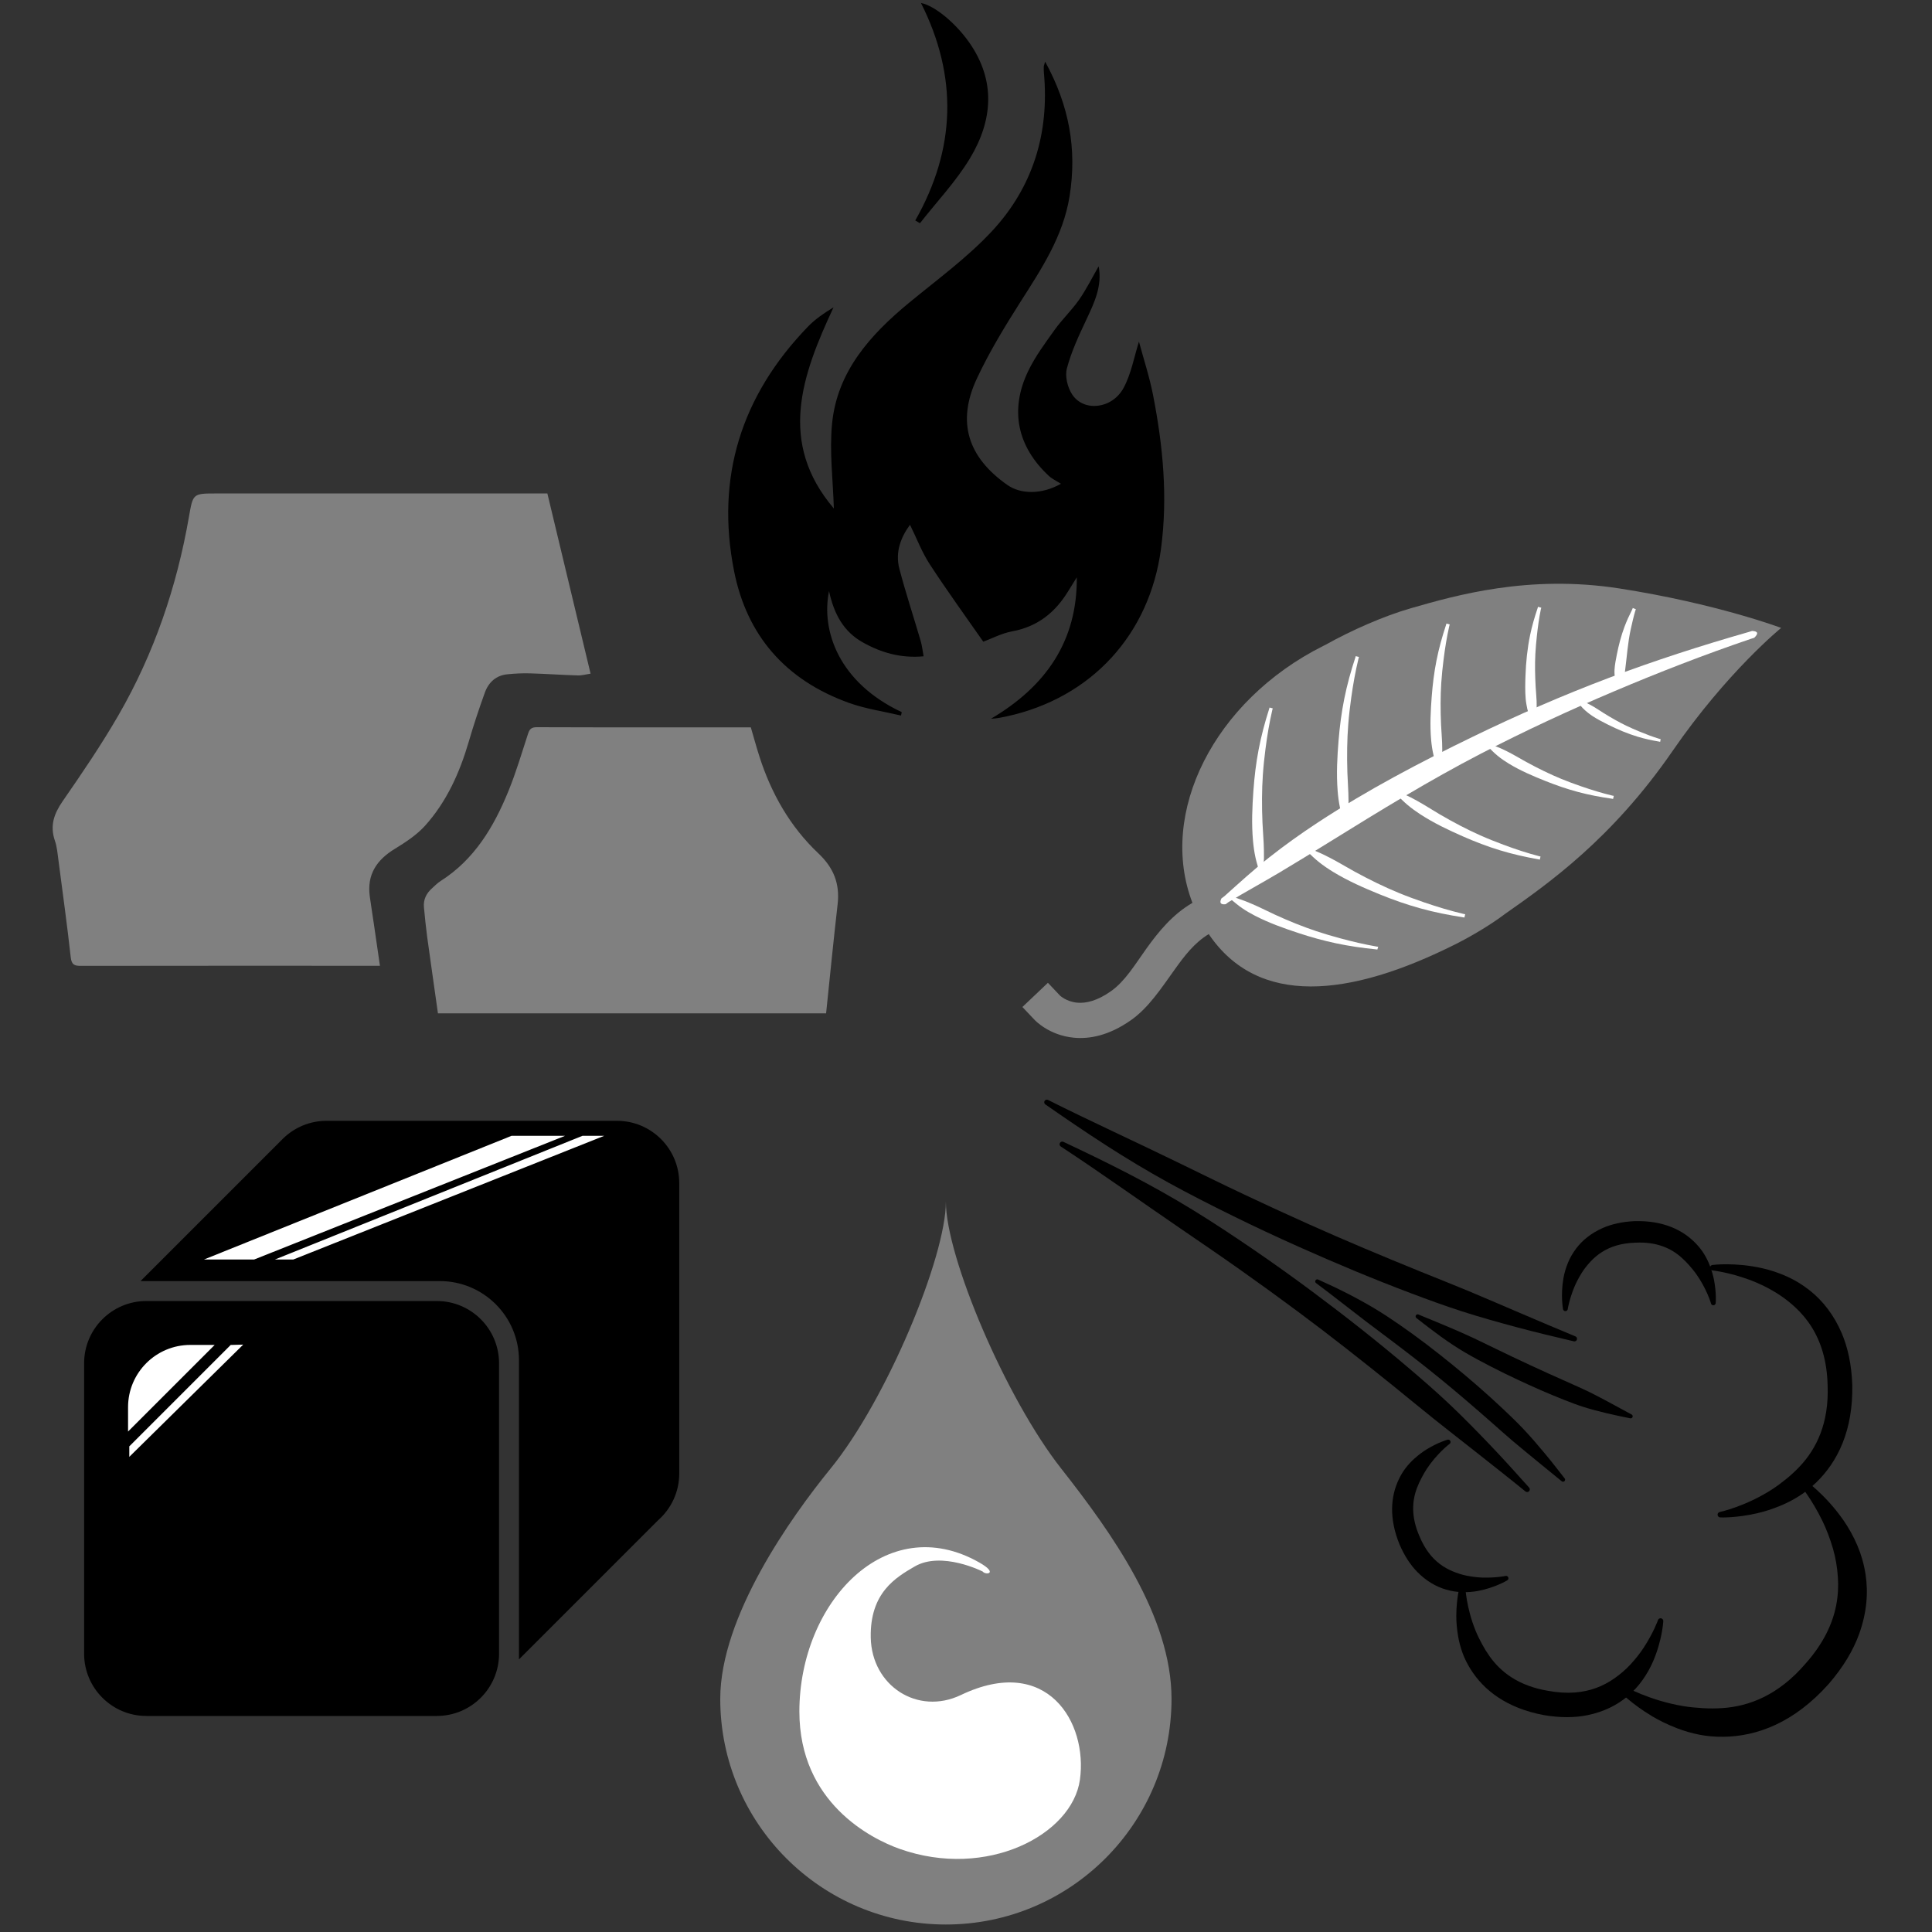<?xml version="1.0" encoding="UTF-8" standalone="no"?>
<!DOCTYPE svg PUBLIC "-//W3C//DTD SVG 1.1//EN" "http://www.w3.org/Graphics/SVG/1.1/DTD/svg11.dtd">
<svg width="100%" height="100%" viewBox="0 0 1182 1182" version="1.1" xmlns="http://www.w3.org/2000/svg" xmlns:xlink="http://www.w3.org/1999/xlink" xml:space="preserve" xmlns:serif="http://www.serif.com/" style="fill-rule:evenodd;clip-rule:evenodd;stroke-linejoin:round;stroke-miterlimit:2;">
    <rect x="0" y="0" width="1182" height="1182" fill="#333333" stroke="none"/>
    <g id="air-icon.afdesign" serif:id="air icon.afdesign" transform="matrix(-0.104,0.18,-0.18,-0.104,883.876,835.12)">
        <g transform="matrix(1,0,0,1,-1240.16,-1753.94)">
            <g transform="matrix(1.018,0,0,1.097,297.224,533.95)">
                <path d="M851.559,2389.09C851.506,2392.96 848.076,2396.06 843.903,2396.01C839.731,2395.97 836.387,2392.78 836.441,2388.91C832.397,2324.37 826.833,2260.12 821.194,2195.04C818.405,2162.86 815.498,2130.75 812.776,2098.39C810.075,2066.28 807.373,2034.15 804.907,2001.85C800.027,1937.91 795.416,1873.6 789.626,1808.96C783.908,1745.12 777.572,1680.95 770.388,1616.42C758.528,1509.9 743.697,1402.53 727.468,1293.99C720.624,1248.22 713.166,1202.31 706.651,1156C699.463,1104.92 693.317,1053.69 686.42,1001.94C679.579,950.603 673.217,899.384 665.612,847.489C664.727,843.706 667.318,839.967 671.395,839.145C675.473,838.323 679.502,840.727 680.388,844.511C696.729,894.837 712.719,944.419 727.21,994.557C741.864,1045.26 755.77,1095.56 767.516,1146.26C778.184,1192.32 786.795,1238.48 794.991,1284.47C814.439,1393.6 829.277,1502.07 841.366,1609.58C848.691,1674.73 854.762,1739.57 859.392,1804.11C864.078,1869.44 867.868,1934.43 869.307,1999.12C870.033,2031.77 870.023,2064.28 869.472,2096.75C868.918,2129.44 867.69,2161.87 866.033,2194.35C862.693,2259.84 857.404,2324.4 851.559,2389.09Z" fill="--c-accent"/>
            </g>
            <g transform="matrix(0.345,0,0,0.447,864.918,826.509)">
                <path d="M861.673,2389.14C861.57,2396.67 853.566,2402.72 843.812,2402.64C834.058,2402.56 826.223,2396.38 826.327,2388.86C818.382,2339.04 809.004,2290.54 800.748,2240.38C792.631,2191.06 784.553,2142.35 777.377,2092.55C772.663,2059.83 768.514,2027.18 764.86,1994.2C761.241,1961.53 758.557,1928.76 755.504,1895.87C750.058,1837.2 744.405,1778.26 738.294,1719C729.255,1631.34 718.985,1543.05 707.527,1454.05C699.994,1395.55 691.582,1336.79 683.888,1277.59C678.8,1238.43 673.094,1199.25 669.655,1159.66C665.169,1108.02 663.564,1056.89 661.166,1004.59C658.769,952.313 658.134,901.291 655.607,848.426C653.873,841.016 660.258,833.914 669.857,832.576C679.457,831.237 688.658,836.165 690.393,843.574C712.116,894.064 733.495,942.666 752.724,993.138C772.05,1043.87 790.354,1093.62 804.901,1144.7C818.012,1190.74 827.276,1237.05 836.272,1283.22C857.571,1392.53 872.358,1501.33 884.527,1609.15C891.892,1674.4 897.765,1739.36 901.706,1804.01C905.694,1869.43 908.973,1934.49 908.346,1999.25C908.029,2032 906.448,2064.45 903.967,2096.97C901.461,2129.83 897.858,2162.03 893.563,2194.61C884.876,2260.5 873.396,2324.19 861.673,2389.14Z" fill="--c-accent"/>
            </g>
            <g transform="matrix(-1.14,0,0,1.097,2202.89,432.787)">
                <path d="M837.057,2388.9C837.002,2392.88 840.069,2396.16 843.901,2396.22C847.733,2396.28 850.888,2393.09 850.943,2389.1C856.22,2324.29 860.883,2259.58 863.699,2193.95C865.096,2161.39 866.082,2128.88 866.442,2096.12C866.799,2063.57 866.645,2030.98 865.811,1998.26C864.16,1933.43 860.308,1868.31 855.537,1802.85C850.826,1738.22 844.717,1673.28 837.374,1608.04C825.269,1500.5 810.395,1392 791.099,1282.85C782.978,1236.92 774.429,1190.81 764.003,1144.83C752.536,1094.27 739.101,1044.13 724.92,993.606C710.915,943.701 695.529,894.365 679.747,844.293C678.841,840.422 675.082,838.044 671.358,838.986C667.634,839.928 665.347,843.836 666.253,847.707C674.336,899.51 681.235,950.655 688.498,1001.88C695.827,1053.57 702.41,1104.73 709.845,1155.72C716.591,1201.98 724.102,1247.8 731.015,1293.5C747.424,1401.98 762.251,1509.27 774.127,1615.7C781.328,1680.25 787.661,1744.44 793.326,1808.28C799.065,1872.98 803.643,1937.33 808.334,2001.32C810.704,2033.66 813.254,2065.82 815.771,2097.95C818.308,2130.35 820.98,2162.5 823.515,2194.72C828.642,2259.89 833.584,2324.26 837.057,2388.9Z" fill="--c-accent"/>
            </g>
            <g transform="matrix(-0.78,0,0,0.595,1883.05,780.305)">
                <path d="M848.98,2389.08C849.012,2394.74 852.545,2399.3 856.864,2399.26C861.183,2399.22 864.664,2394.59 864.632,2388.93C868.52,2336.33 872.191,2284.4 874.193,2231.31C876.178,2178.69 877.206,2126.25 876.481,2073.19C875.836,2025.94 873.579,1978.65 870.674,1931.2C863.991,1822.03 853.027,1712.36 839.44,1602.12C826.145,1494.24 810.216,1385.73 790.597,1277.01C782.326,1231.18 773.772,1185.22 763.37,1139.65C751.888,1089.34 738.585,1040 724.629,990.138C710.796,940.72 695.796,892.518 680.523,843.174C679.334,837.729 674.997,834.575 670.844,836.135C666.692,837.695 664.287,843.382 665.477,848.826C670.925,890.602 675.549,931.584 680.844,972.996C688.818,1035.37 695.993,1096.82 704.505,1158.2C710.914,1204.42 718.392,1250.06 725.336,1295.67C741.773,1403.63 757.208,1510.52 770.417,1616.81C783.894,1725.24 794.937,1832.96 804.879,1939.91C809.202,1986.41 813.214,2032.7 817.741,2078.82C822.84,2130.76 828.46,2181.93 833.642,2233.49C838.898,2285.78 844.539,2336.97 848.98,2389.08Z" fill="--c-accent"/>
            </g>
            <g transform="matrix(1.571,0.312,-0.312,1.571,-686.203,-561.75)">
                <path d="M1196.58,547.211C1196.54,550.718 1193.66,553.531 1190.15,553.491C1186.65,553.45 1183.83,550.571 1183.87,547.064C1183.87,547.064 1178.75,500.858 1192.76,444.618C1196.83,428.289 1202.77,411.515 1210.86,394.729C1218.49,378.877 1228.35,363.474 1240.45,349.021C1262.38,322.839 1292.2,300.567 1330.57,285.52C1360.27,273.873 1395.56,267.199 1437.16,266.96C1532.07,267.88 1595.81,302.404 1636.95,348.113C1647.1,359.387 1655.95,371.268 1663.18,383.66C1670.76,396.63 1676.84,409.773 1681.65,422.914C1687.95,440.087 1692.44,456.55 1695.26,472.009C1703.15,515.247 1700.39,546.813 1700.39,546.813C1700.57,550.315 1697.88,553.304 1694.37,553.483C1690.87,553.662 1687.88,550.964 1687.7,547.462C1687.7,547.462 1677.23,495.49 1643.64,441.266C1637.38,431.176 1630.21,421.282 1622.4,411.221C1615.28,402.049 1607.4,393.122 1598.71,384.455C1563.85,349.692 1513.14,322.855 1437.16,323.591C1387.52,323.177 1349.04,334.378 1318.95,351.906C1303.25,361.054 1289.87,371.802 1278.23,383.444C1265.08,396.595 1253.88,410.438 1244.68,424.828C1233.95,441.621 1225.31,458.206 1218.71,474.004C1201.68,514.768 1196.58,547.211 1196.58,547.211Z" fill="--c-accent"/>
            </g>
            <g transform="matrix(1.227,-0.76,0.76,1.227,-1278.72,1447.38)">
                <path d="M1195.87,547.203C1195.83,550.316 1193.27,552.814 1190.16,552.778C1187.05,552.742 1184.55,550.185 1184.59,547.072C1184.59,547.072 1180.08,500.988 1194.64,445.305C1198.86,429.176 1204.89,412.558 1213.04,395.998C1220.72,380.39 1230.53,365.186 1242.57,350.952C1264.34,325.206 1293.77,303.23 1331.67,288.434C1361.08,276.954 1395.99,270.347 1437.16,270.137C1531,270.944 1593.99,305.079 1634.81,350.152C1644.88,361.271 1653.65,373.005 1660.89,385.206C1668.49,397.99 1674.61,410.987 1679.52,423.943C1685.95,440.902 1690.56,457.246 1693.56,472.536C1701.97,515.348 1699.68,546.85 1699.68,546.85C1699.84,549.959 1697.45,552.612 1694.34,552.771C1691.23,552.93 1688.58,550.535 1688.42,547.426C1688.42,547.426 1678.78,494.946 1645.77,440.236C1639.59,429.99 1632.49,419.877 1624.69,409.675C1617.55,400.333 1609.63,391.221 1600.85,382.417C1565.61,347.062 1514.2,319.752 1437.16,320.414C1386.83,320.041 1347.83,331.471 1317.37,349.3C1301.43,358.629 1287.85,369.597 1276.11,381.513C1265.68,392.09 1256.53,403.129 1248.65,414.58C1234.97,434.452 1224.58,454.633 1216.99,473.497C1200.48,514.521 1195.87,547.203 1195.87,547.203Z" fill="--c-accent"/>
            </g>
            <g transform="matrix(0.403,1.103,-1.103,0.403,1698.58,-706.274)">
                <path d="M1197.16,547.218C1197.11,551.044 1193.97,554.114 1190.15,554.07C1186.32,554.026 1183.25,550.884 1183.29,547.058C1183.29,547.058 1177.67,500.761 1191.22,444.06C1195.17,427.567 1201.05,410.669 1209.08,393.698C1216.67,377.646 1226.57,362.083 1238.73,347.451C1260.79,320.914 1290.93,298.405 1329.68,283.151C1359.62,271.368 1395.2,264.641 1437.16,264.378C1532.93,265.39 1597.29,300.229 1638.7,346.456C1648.91,357.857 1657.82,369.856 1665.04,382.403C1672.6,395.526 1678.65,408.785 1683.39,422.077C1689.57,439.427 1693.97,455.983 1696.64,471.581C1704.11,515.174 1700.97,546.784 1700.97,546.784C1701.17,550.605 1698.23,553.866 1694.4,554.062C1690.58,554.257 1687.32,551.313 1687.13,547.492C1687.13,547.492 1675.97,495.944 1641.9,442.102C1635.6,432.138 1628.36,422.426 1620.54,412.477C1613.44,403.443 1605.59,394.669 1596.97,386.112C1562.41,351.828 1512.28,325.379 1437.16,326.173C1388.07,325.726 1350.01,336.74 1320.24,354.023C1304.73,363.027 1291.48,373.573 1279.95,385.014C1266.87,397.988 1255.65,411.564 1246.43,425.755C1235.62,442.396 1226.83,458.751 1220.1,474.415C1202.69,514.99 1197.16,547.218 1197.16,547.218Z" fill="--c-accent"/>
            </g>
            <g transform="matrix(-0.462,-0.731,0.731,-0.462,1068.99,2652.13)">
                <path d="M1198.46,547.233C1198.41,551.777 1194.67,555.423 1190.13,555.371C1185.59,555.318 1181.94,551.586 1181.99,547.042C1181.99,547.042 1175.26,500.575 1187.78,442.806C1191.44,425.942 1197.2,408.778 1205.09,391.381C1212.58,374.878 1222.58,358.967 1234.86,343.927C1257.19,316.585 1288.08,293.553 1327.68,277.834C1358.14,265.742 1394.41,258.899 1437.16,258.581C1534.87,259.808 1600.62,295.338 1642.61,342.736C1652.97,354.425 1662.02,366.683 1669.22,379.582C1676.74,393.054 1682.72,406.562 1687.28,420.198C1693.21,437.955 1697.41,454.705 1699.74,470.62C1706.25,515.036 1702.27,546.717 1702.27,546.717C1702.5,551.256 1699.01,555.129 1694.47,555.361C1689.93,555.593 1686.06,552.096 1685.83,547.558C1685.83,547.558 1673.15,497.001 1638.01,443.981C1631.59,434.294 1624.21,425 1616.37,415.299C1609.32,406.568 1601.52,398.143 1593.05,389.833C1559.2,356.616 1510.34,331.052 1437.16,331.97C1389.32,331.453 1352.2,342.038 1323.12,358.778C1308.04,367.457 1295.11,377.545 1283.82,388.537C1270.88,401.123 1259.6,414.086 1250.35,427.835C1239.37,444.146 1230.24,459.969 1223.24,475.34C1204.94,515.511 1198.46,547.233 1198.46,547.233Z" fill="--c-accent"/>
            </g>
            <g transform="matrix(-0.52,0.691,-0.691,-0.52,2690.29,745.776)">
                <path d="M1198.46,547.233C1198.41,551.777 1194.67,555.423 1190.13,555.371C1185.59,555.318 1181.94,551.586 1181.99,547.042C1181.99,547.042 1175.26,500.575 1187.78,442.806C1191.44,425.942 1197.2,408.778 1205.09,391.381C1212.58,374.878 1222.58,358.967 1234.86,343.927C1257.19,316.585 1288.08,293.553 1327.68,277.834C1358.14,265.742 1394.41,258.899 1437.16,258.581C1534.87,259.808 1600.62,295.338 1642.61,342.736C1652.97,354.425 1662.02,366.683 1669.22,379.582C1676.74,393.054 1682.72,406.562 1687.28,420.198C1693.21,437.955 1697.41,454.705 1699.74,470.62C1706.25,515.036 1702.27,546.717 1702.27,546.717C1702.5,551.256 1699.01,555.129 1694.47,555.361C1689.93,555.593 1686.06,552.096 1685.83,547.558C1685.83,547.558 1673.15,497.001 1638.01,443.981C1631.59,434.294 1624.21,425 1616.37,415.299C1609.32,406.568 1601.52,398.143 1593.05,389.833C1559.2,356.616 1510.34,331.052 1437.16,331.97C1389.32,331.453 1352.2,342.038 1323.12,358.778C1308.04,367.457 1295.11,377.545 1283.82,388.537C1270.88,401.123 1259.6,414.086 1250.35,427.835C1239.37,444.146 1230.24,459.969 1223.24,475.34C1204.94,515.511 1198.46,547.233 1198.46,547.233Z" fill="--c-accent"/>
            </g>
        </g>
    </g>
    <g transform="matrix(1.095,0,0,1.095,-67.759,1.82)">
        <g transform="matrix(21.359,0,0,20.688,645.824,399.907)">
            <path d="M0,-17.746C0.63,-16.56 0.837,-15.382 0.639,-14.109C0.47,-13.024 -0.098,-12.146 -0.654,-11.244C-1.064,-10.578 -1.464,-9.898 -1.786,-9.187C-2.317,-8.015 -2.026,-7.065 -0.988,-6.313C-0.639,-6.06 -0.089,-6.051 0.414,-6.346C0.293,-6.424 0.183,-6.476 0.1,-6.555C-0.729,-7.348 -0.933,-8.336 -0.445,-9.386C-0.262,-9.78 -0.002,-10.142 0.248,-10.502C0.443,-10.785 0.694,-11.029 0.887,-11.314C1.078,-11.598 1.227,-11.908 1.4,-12.219C1.497,-11.693 1.29,-11.243 1.081,-10.785C0.885,-10.355 0.687,-9.92 0.57,-9.465C0.514,-9.253 0.584,-8.951 0.706,-8.759C1.009,-8.28 1.753,-8.363 2.052,-8.934C2.254,-9.321 2.328,-9.775 2.454,-10.184C2.569,-9.739 2.728,-9.243 2.824,-8.736C3.083,-7.363 3.212,-5.99 3.03,-4.584C2.732,-2.289 1.225,-0.561 -1.016,-0.061C-1.142,-0.034 -1.267,-0.005 -1.417,0C0.015,-0.87 0.842,-2.093 0.828,-3.818C0.754,-3.697 0.681,-3.576 0.608,-3.453C0.273,-2.883 -0.183,-2.491 -0.857,-2.361C-1.139,-2.308 -1.402,-2.162 -1.618,-2.08C-2.067,-2.746 -2.561,-3.447 -3.017,-4.17C-3.226,-4.5 -3.361,-4.875 -3.535,-5.238C-3.763,-4.918 -3.931,-4.512 -3.813,-4.049C-3.646,-3.393 -3.439,-2.748 -3.255,-2.098C-3.22,-1.975 -3.208,-1.848 -3.179,-1.686C-3.779,-1.629 -4.29,-1.785 -4.768,-2.061C-5.272,-2.351 -5.523,-2.826 -5.653,-3.447C-5.865,-2.38 -5.399,-0.976 -3.751,-0.178C-3.757,-0.146 -3.764,-0.117 -3.77,-0.086C-4.225,-0.197 -4.696,-0.266 -5.132,-0.428C-6.796,-1.045 -7.804,-2.252 -8.137,-3.987C-8.621,-6.511 -7.958,-8.718 -6.202,-10.592C-6.014,-10.793 -5.783,-10.954 -5.535,-11.111C-6.367,-9.273 -6.997,-7.461 -5.527,-5.678C-5.549,-6.447 -5.646,-7.22 -5.573,-7.976C-5.44,-9.367 -4.588,-10.357 -3.566,-11.228C-2.825,-11.859 -2.035,-12.453 -1.388,-13.171C-0.314,-14.365 0.109,-15.821 -0.031,-17.43C-0.037,-17.488 -0.037,-17.549 -0.036,-17.608C-0.036,-17.631 -0.025,-17.652 0,-17.746" fill="--c-accent"/>
        </g>
        <g transform="matrix(21.359,0,0,20.688,573.259,1.531)">
            <path d="M0,5.8C1.063,3.867 1.117,1.911 0.149,-0.074C0.521,0.003 1.067,0.484 1.412,0.993C2.114,2.032 2.025,3.099 1.433,4.118C1.068,4.745 0.564,5.292 0.123,5.874C0.083,5.849 0.042,5.824 0,5.8" fill="--c-accent"/>
        </g>
    </g>
    <g transform="matrix(1.195,0,0,1.195,-90.867,-47.02)">
        <g transform="matrix(22.184,0,0,22.184,356.275,533.883)">
            <path d="M0,-10.904C0.335,-9.506 0.663,-8.138 0.997,-6.746C0.889,-6.73 0.794,-6.701 0.7,-6.705C0.339,-6.715 -0.022,-6.742 -0.384,-6.752C-0.56,-6.758 -0.738,-6.75 -0.914,-6.732C-1.18,-6.709 -1.356,-6.55 -1.443,-6.308C-1.578,-5.935 -1.703,-5.558 -1.814,-5.177C-2.023,-4.463 -2.322,-3.793 -2.823,-3.236C-3.016,-3.023 -3.271,-2.855 -3.52,-2.703C-3.938,-2.449 -4.166,-2.111 -4.099,-1.609C-4.07,-1.398 -4.036,-1.187 -4.005,-0.974C-3.959,-0.662 -3.915,-0.349 -3.864,-0.004L-4.109,-0.004C-6.326,-0.004 -8.542,-0.006 -10.758,-0.002C-10.911,0 -10.981,-0.025 -11,-0.201C-11.083,-0.951 -11.187,-1.697 -11.284,-2.443C-11.304,-2.595 -11.317,-2.752 -11.366,-2.892C-11.483,-3.236 -11.388,-3.509 -11.188,-3.8C-10.738,-4.449 -10.292,-5.105 -9.898,-5.787C-9.076,-7.211 -8.552,-8.75 -8.271,-10.369C-8.178,-10.902 -8.181,-10.904 -7.643,-10.904L0,-10.904Z" fill="#808080"/>
        </g>
        <g transform="matrix(22.184,0,0,22.184,300.251,411.651)">
            <path d="M0,6.604C-0.083,6.012 -0.167,5.432 -0.247,4.85C-0.278,4.62 -0.301,4.389 -0.323,4.157C-0.34,3.979 -0.268,3.834 -0.136,3.717C-0.072,3.661 -0.012,3.596 0.06,3.551C0.843,3.053 1.291,2.299 1.628,1.471C1.803,1.042 1.935,0.594 2.079,0.153C2.114,0.043 2.158,0 2.282,0C3.466,0.006 4.65,0.004 5.834,0.004L7.221,0.004C7.277,0.194 7.342,0.434 7.417,0.67C7.691,1.526 8.125,2.293 8.779,2.911C9.135,3.247 9.278,3.614 9.224,4.086C9.129,4.92 9.046,5.754 8.958,6.604L0,6.604Z" fill="#808080"/>
        </g>
    </g>
    <g transform="matrix(0.971,0,0,0.971,14.71,42.878)">
        <g transform="matrix(1.205,0,0,1.205,-130.785,-161.895)">
            <path d="M650.811,865.552C677.231,899.151 708.533,942.911 708.533,986.018C708.533,1051.13 655.667,1104 590.551,1104C525.435,1104 472.569,1051.13 472.569,986.018C472.569,942.911 509.564,891.018 530.292,865.552C559.651,829.482 590.551,754.904 590.551,726.04C590.551,754.904 621.807,828.668 650.811,865.552Z" fill="#808080"/>
        </g>
        <g transform="matrix(1.105,0,0,1.105,-71.716,-10.631)">
            <path d="M611.515,865.741C613.205,867.938 620.761,866.958 609.609,860.611C556.488,830.376 507,883.442 507,945.576C507,997.42 547.807,1018.12 564.332,1023.95C613.809,1041.4 662.589,1015.9 666.969,984.436C671.512,951.806 648.275,912.648 599.111,936.151C574.439,947.945 548.255,930.919 547.695,903.436C547.172,877.747 562.045,869.103 572.719,862.882C588.149,853.89 611.515,865.741 611.515,865.741Z" fill="white"/>
        </g>
    </g>
    <g transform="matrix(1.291,0,0,1.291,-220.511,-79.876)">
        <g transform="matrix(0.679,-0.341,0.272,0.542,180.836,139.107)">
            <path d="M446.285,955.007C435.747,956.05 426.402,961.856 417.407,967.798C404.407,976.384 391.986,985.353 379.055,987.792C361.841,991.038 350.081,986.317 342.094,980.043C328.717,969.537 325.188,953.733 325.188,953.733L322.02,940.566L343.01,932.617L346.178,945.784C346.178,945.784 347.999,952.228 353.728,956.729C358.478,960.459 365.561,962.521 375.795,960.59C386.456,958.58 396.476,950.536 407.193,943.457C419.18,935.541 431.815,928.553 445.935,927.478C451.808,852.784 514.359,793.918 590.551,793.918C590.963,793.918 591.375,793.919 591.786,793.923L591.786,793.918C591.786,793.918 591.969,793.948 592.327,793.928C610.581,792.903 632.745,794.236 650.307,798.374C678.572,805.033 725.271,815.973 771.873,857.632C821.919,902.37 851.019,941.935 851.019,941.935C851.019,941.935 808.601,953.657 756.146,989.749C697.502,1030.1 649.36,1038.85 617.32,1044.79C607.21,1047.16 593.753,1048.47 582.955,1048.6C582.596,1048.61 582.414,1048.61 582.414,1048.61L582.414,1048.6C582.003,1048.61 581.591,1048.61 581.179,1048.61C506.698,1048.61 453.362,1023.03 446.285,955.007Z" fill="#808080"/>
        </g>
        <path d="M753.011,489.367L751.645,490.378C749.357,490.65 748.569,489.823 749.622,487.645L750.989,486.633C758.056,480.298 764.921,474.018 772.254,468.222C779.659,462.371 787.287,456.941 795.061,451.826C818.947,436.109 843.855,423.108 868.706,411.032C889.942,400.713 911.357,391.398 933.018,383.2C954.98,374.887 977.171,367.76 999.492,361.377L1001.12,360.87C1003.65,361.012 1004.47,361.885 1002.13,364.115L1000.51,364.623C978.655,372.055 957.059,380.433 935.565,389.55C914.444,398.509 893.459,408.214 872.693,418.976C848.458,431.535 824.852,445.989 800.851,460.885C793.039,465.734 785.172,470.574 777.161,475.347C769.189,480.097 761.077,484.496 753.011,489.367Z" fill="white"/>
        <g transform="matrix(0.163,-0.181,0.289,0.261,505.079,484.395)">
            <path d="M754.547,489.281L752.448,490.834L747.353,488.273L749.453,486.719C755.198,480.783 760.401,475.043 766.707,469.571C773.101,464.023 780.018,458.867 787.253,453.984C810.217,438.484 835.385,425.622 859.91,413.628C881.904,402.871 904.027,393.175 926.522,384.655C950.275,375.658 974.345,368.011 998.493,361.208L1001.43,360.289L1004.44,363.873L1001.51,364.792C979.578,372.376 958.087,380.937 936.528,390.271C922.828,396.202 909.088,402.4 895.491,409.083C871.974,420.642 848.93,433.569 825.858,447.745C816.553,453.462 807.541,459.552 797.881,465.484C791.155,469.614 784.279,473.705 777,477.712C769.727,481.717 762.137,485.246 754.547,489.281Z" fill="white"/>
        </g>
        <g transform="matrix(0.246,-0.066,-0.102,-0.382,655.18,700.419)">
            <path d="M749.453,486.719L747.353,488.273L752.448,490.834L754.547,489.281C762.137,485.246 769.727,481.717 777,477.712C784.279,473.704 791.155,469.614 797.881,465.484C807.541,459.552 816.553,453.462 825.858,447.745C848.93,433.569 871.974,420.642 895.491,409.083C909.088,402.4 922.828,396.202 936.528,390.271C958.087,380.937 979.578,372.376 1001.51,364.792L1004.44,363.873L1001.43,360.289L998.493,361.208C974.345,368.011 950.275,375.658 926.522,384.655C904.027,393.175 881.904,402.871 859.91,413.628C835.385,425.622 810.217,438.484 787.253,453.984C780.018,458.867 773.101,464.023 766.707,469.571C760.401,475.043 755.198,480.783 749.453,486.719Z" fill="white"/>
        </g>
        <g transform="matrix(0.234,-0.063,-0.084,-0.315,619.457,688.439)">
            <path d="M749.453,486.719L747.353,488.273L752.448,490.834L754.547,489.281C762.137,485.246 769.727,481.717 777,477.712C784.279,473.704 791.155,469.614 797.881,465.484C807.541,459.552 816.553,453.462 825.858,447.745C848.93,433.569 871.974,420.642 895.491,409.083C909.088,402.4 922.828,396.202 936.528,390.271C958.087,380.937 979.578,372.376 1001.51,364.792L1004.44,363.873L1001.43,360.289L998.493,361.208C974.345,368.011 950.275,375.658 926.522,384.655C904.027,393.175 881.904,402.871 859.91,413.628C835.385,425.622 810.217,438.484 787.253,453.984C780.018,458.867 773.101,464.023 766.707,469.571C760.401,475.043 755.198,480.783 749.453,486.719Z" fill="white"/>
        </g>
        <g transform="matrix(0.166,-0.184,0.288,0.261,543.282,463.048)">
            <path d="M754.547,489.281L752.448,490.834L747.353,488.273L749.453,486.719C755.198,480.783 760.401,475.043 766.707,469.571C773.101,464.023 780.018,458.867 787.253,453.984C810.217,438.484 835.385,425.622 859.91,413.628C881.904,402.871 904.027,393.175 926.522,384.655C950.275,375.658 974.345,368.011 998.493,361.208L1001.43,360.289L1004.44,363.873L1001.51,364.792C979.578,372.376 958.087,380.937 936.528,390.271C922.828,396.202 909.088,402.4 895.491,409.083C871.974,420.642 848.93,433.569 825.858,447.745C816.553,453.462 807.541,459.552 797.881,465.484C791.155,469.614 784.279,473.705 777,477.712C769.727,481.717 762.137,485.246 754.547,489.281Z" fill="white"/>
        </g>
        <g transform="matrix(0.222,-0.059,-0.097,-0.364,713.16,659.473)">
            <path d="M749.453,486.719L747.353,488.273L752.448,490.834L754.547,489.281C762.137,485.246 769.727,481.717 777,477.712C784.279,473.704 791.155,469.614 797.881,465.484C807.541,459.552 816.553,453.462 825.858,447.745C848.93,433.569 871.974,420.642 895.491,409.083C909.088,402.4 922.828,396.202 936.528,390.271C958.087,380.937 979.578,372.376 1001.51,364.792L1004.44,363.873L1001.43,360.289L998.493,361.208C974.345,368.011 950.275,375.658 926.522,384.655C904.027,393.175 881.904,402.871 859.91,413.628C835.385,425.622 810.217,438.484 787.253,453.984C780.018,458.867 773.101,464.023 766.707,469.571C760.401,475.043 755.198,480.783 749.453,486.719Z" fill="white"/>
        </g>
        <g transform="matrix(0.143,-0.158,0.253,0.229,621.984,433.238)">
            <path d="M754.941,489.525L752.479,491.347L746.597,488.297L749.059,486.475C754.644,480.362 759.559,474.505 765.794,468.887C772.071,463.23 778.95,458.011 786.197,453.085C809.15,437.483 834.597,424.736 859.265,412.772C881.346,402.063 903.536,392.406 926.13,383.964C949.943,375.067 974.068,367.565 998.271,360.879L1001.7,359.808L1005.15,364.05L1001.73,365.121C979.941,372.789 958.644,381.444 937.22,390.829C923.6,396.796 909.926,403.003 896.398,409.703C872.974,421.303 850.062,434.285 827.067,448.476C817.783,454.205 808.828,460.333 799.124,466.227C792.349,470.342 785.404,474.379 777.995,478.299C770.525,482.253 762.775,485.584 754.941,489.525Z" fill="white"/>
        </g>
        <g transform="matrix(0.195,-0.052,-0.08,-0.3,768.698,600.517)">
            <path d="M749.059,486.475L746.597,488.297L752.479,491.347L754.941,489.525C762.775,485.584 770.525,482.253 777.995,478.299C785.403,474.379 792.349,470.342 799.124,466.227C808.828,460.333 817.783,454.205 827.067,448.476C850.062,434.285 872.974,421.303 896.398,409.703C909.926,403.003 923.6,396.796 937.22,390.829C958.644,381.444 979.941,372.789 1001.73,365.121L1005.15,364.05L1001.7,359.808L998.271,360.879C974.067,367.565 949.943,375.067 926.129,383.964C903.536,392.406 881.346,402.063 859.265,412.772C834.597,424.736 809.15,437.483 786.197,453.085C778.95,458.011 772.071,463.23 765.794,468.887C759.559,474.505 754.644,480.362 749.059,486.475Z" fill="white"/>
        </g>
        <g transform="matrix(0.112,-0.124,0.201,0.182,715.255,408.371)">
            <path d="M755.757,489.918L752.636,492.227L745.123,488.391L748.243,486.082C752.283,480.907 755.57,476.134 760.217,471.313C764.789,466.569 770.007,462.29 775.367,458.032C778.614,455.453 782.002,452.984 785.567,450.631C800.313,440.9 816.282,432.455 831.891,424.312C863.403,407.871 895.145,393.665 927.662,381.909C950.812,373.539 974.265,366.584 997.785,360.325L1002.14,358.963L1006.57,364.314L1002.22,365.675C980.589,373.517 959.576,382.367 938.31,391.891C924.824,397.931 911.254,404.17 897.839,410.915C874.637,422.582 852.033,435.645 829.224,449.852C820.026,455.582 811.23,461.752 801.471,467.562C794.627,471.637 787.573,475.562 779.932,479.321C772.079,483.184 764.069,486.145 755.757,489.918Z" fill="white"/>
        </g>
        <g transform="matrix(0.125,-0.033,-0.057,-0.213,852.742,522.966)">
            <path d="M748.243,486.082L745.123,488.391L752.636,492.227L755.757,489.918C764.069,486.145 772.079,483.184 779.932,479.321C787.573,475.562 794.627,471.637 801.471,467.562C811.23,461.752 820.026,455.582 829.224,449.852C852.033,435.645 874.637,422.582 897.839,410.915C911.254,404.17 924.824,397.931 938.31,391.891C959.576,382.367 980.589,373.517 1002.22,365.675L1006.57,364.314L1002.14,358.963L997.785,360.325C974.265,366.584 950.812,373.539 927.662,381.909C895.145,393.665 863.403,407.871 831.891,424.312C816.282,432.455 800.313,440.9 785.567,450.631C782.002,452.984 778.613,455.453 775.367,458.032C770.006,462.29 764.789,466.569 760.217,471.313C755.57,476.134 752.283,480.907 748.243,486.082Z" fill="white"/>
        </g>
        <g transform="matrix(0.085,-0.094,0.113,0.103,819.003,407.652)">
            <path d="M756.097,491.928L751.434,495.379L743.24,487.523L747.903,484.072C752.24,477.533 755.358,471.91 760.446,465.918C765.221,460.294 770.658,455.536 776.349,450.707C779.737,447.833 783.278,445.15 787.02,442.666C802.254,432.555 818.753,424.435 834.891,416.39C866.366,400.7 898.001,387.122 930.447,376.405C952.758,369.035 975.199,363.333 997.839,358.099L1003.66,356.278L1007.98,366.081L1002.16,367.901C981.435,376.191 961.47,385.587 941.015,395.194C896.21,416.237 854.905,443.65 808.859,470.143C799.358,475.609 789.521,480.327 778.909,484.636C771.2,487.767 764.176,489.207 756.097,491.928Z" fill="white"/>
        </g>
    </g>
    <g transform="matrix(1.023,0,0,1.023,-15.39,-5.872)">
        <g transform="matrix(3.545,0,0,3.545,15.72,730.635)">
            <path d="M84,25.5C84,19.705 79.295,15 73.5,15L24.5,15C18.705,15 14,19.705 14,25.5L14,74.5C14,80.295 18.705,85 24.5,85L73.5,85C79.295,85 84,80.295 84,74.5L84,25.5Z" fill="--c-accent"/>
        </g>
        <g transform="matrix(3.545,0,0,3.545,40.538,645.546)">
            <path d="M16.515,35.64L40.386,11.769C40.445,11.71 40.504,11.65 40.564,11.592C42.457,9.743 45.045,8.603 47.897,8.603L96.897,8.603C102.693,8.603 107.397,13.307 107.397,19.103L107.397,68.103C107.397,71.226 106.031,74.033 103.863,75.957L80.36,99.46L80.36,48.99C80.36,41.622 74.378,35.64 67.01,35.64L16.515,35.64Z" fill="--c-accent"/>
        </g>
        <g transform="matrix(1,0,0,1,-2,0)">
            <path d="M139,759L323,685L355,685L169,759L139,759Z" fill="white"/>
        </g>
        <g transform="matrix(1,0,0,1,40.414,0)">
            <path d="M139,759L323,685L336,685L150,759L139,759Z" fill="white"/>
        </g>
        <g transform="matrix(3.068,0,0,3.068,66.267,676.957)">
            <path d="M25.151,43.387L8.266,60.272L8.266,55.519C8.266,48.823 13.702,43.387 20.398,43.387L25.151,43.387Z" fill="white"/>
        </g>
        <path d="M153,810.09L92.372,870.718L92.372,877L160.493,809.88L153,810.09Z" fill="white"/>
    </g>
</svg>
